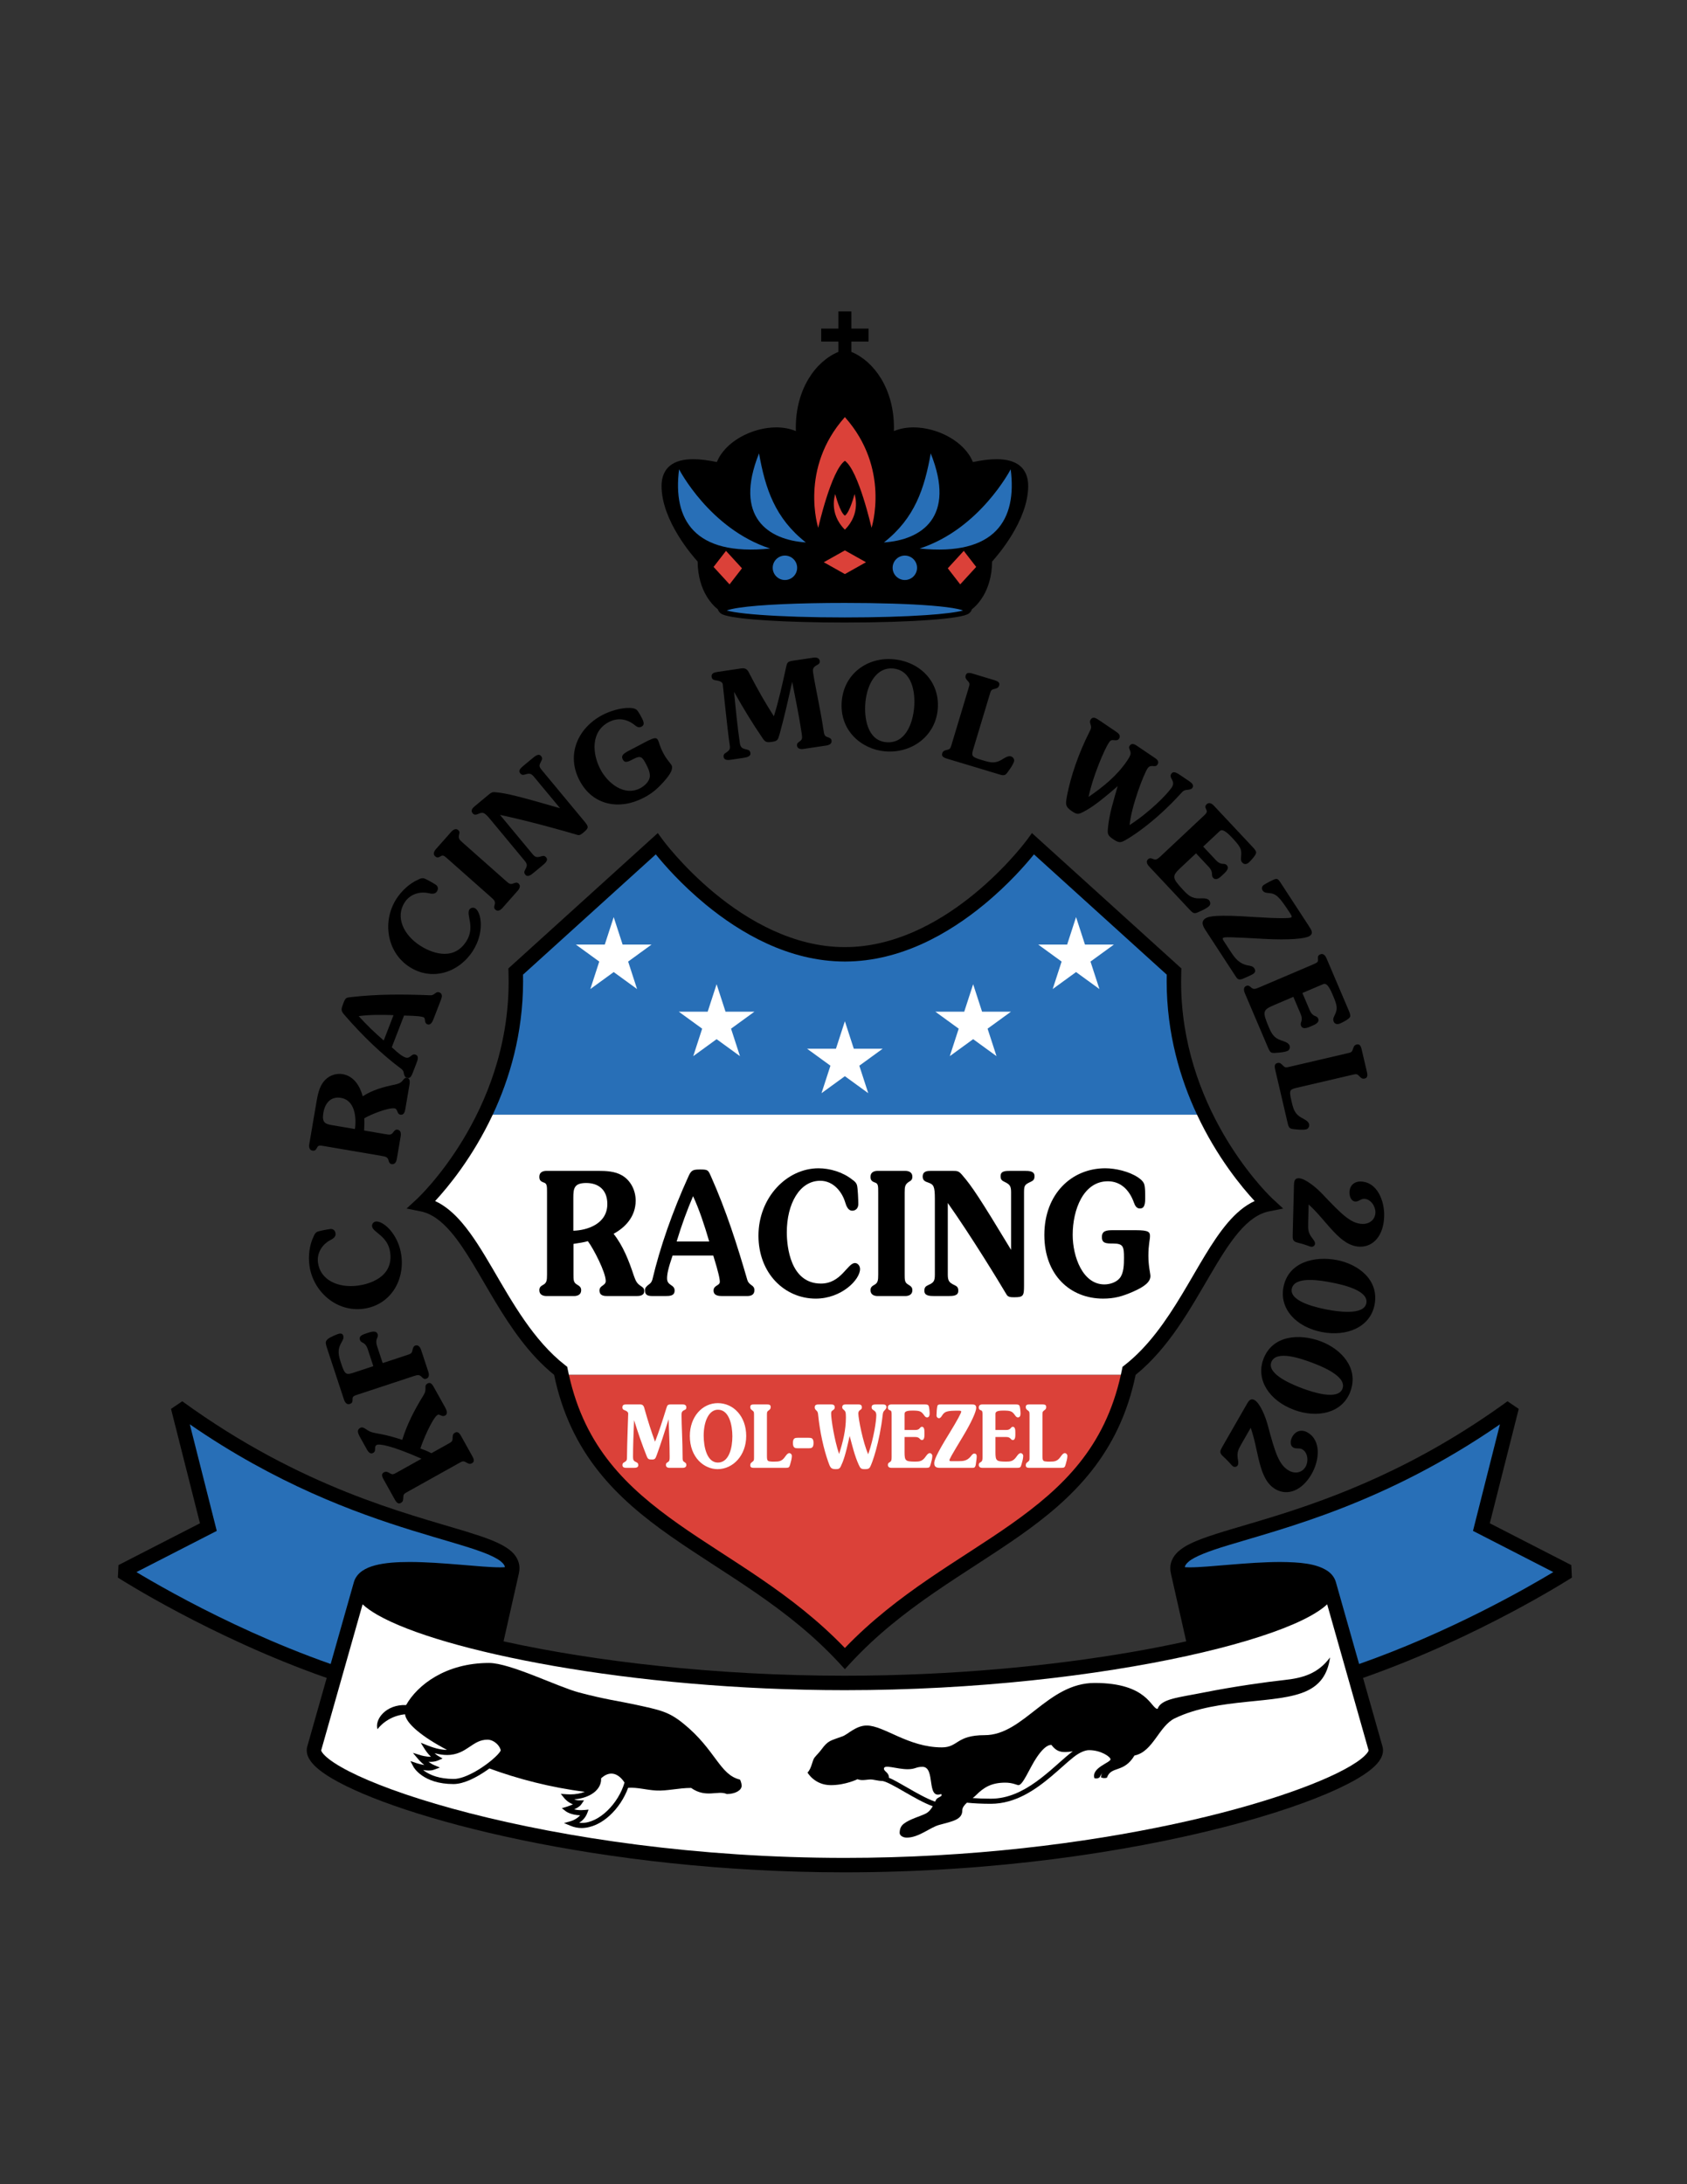<?xml version="1.0" encoding="iso-8859-1"?>
<!-- Generator: Adobe Illustrator 24.0.1, SVG Export Plug-In . SVG Version: 6.00 Build 0)  -->
<svg version="1.1" id="Layer_1" xmlns="http://www.w3.org/2000/svg" xmlns:xlink="http://www.w3.org/1999/xlink" x="0px" y="0px"
	 viewBox="0 0 612 792" style="enable-background:new 0 0 612 792;" xml:space="preserve">
<rect x="0" y="0" width="612" height="792" fill="#333333" stroke="none"/>
<path d="M162.481,523.605c1.422-0.794,1.653-0.923,1.702-2.008c0.049-1.087,0.044-1.638,0.89-2.109
	c0.884-0.493,1.518,0.011,2.204,1.24l4.073,7.303c0.686,1.229,0.781,2.033-0.102,2.526c-0.846,0.472-1.313,0.178-2.262-0.352
	c-0.949-0.528-1.18-0.399-2.602,0.394l-18.372,10.246c-1.422,0.793-1.653,0.922-1.702,2.008c-0.049,1.086-0.044,1.637-0.89,2.108
	c-0.884,0.493-1.518-0.011-2.204-1.24l-4.073-7.303c-0.686-1.229-0.781-2.032,0.102-2.525c0.846-0.473,1.312-0.178,2.262,0.351
	c0.95,0.528,1.181,0.399,2.603-0.393l8.802-4.908c-11.378-5.042-15.436-5.45-16.281-4.979c-1.115,0.621,0.076,2.124-1.27,2.874
	c-0.961,0.536-1.727-0.296-2.177-1.104l-2.637-4.727c-1.093-1.961-0.813-2.722,0.148-3.258c0.73-0.407,1.501,0.07,2.091,0.496
	c1.789,1.221,2.439,1.21,5.201,1.735c2.702,0.509,5.396,1.273,7.937,2.125c1.717-5.595,4.381-10.758,7.445-15.743
	c0.588-0.932,1.027-1.681,0.974-2.86c-0.001-0.906-0.062-1.376,0.822-1.869c1.038-0.579,1.736,0.492,2.143,1.224l4.094,7.34
	c0.493,0.885,1.291,2.404,0.061,3.09c-1.153,0.644-1.98-0.658-2.672-0.273c-1.921,1.071-5.549,9.746-6.285,12.223
	c1.382,0.489,2.725,1,3.979,1.712L162.481,523.605z"/>
<path d="M147.512,491.399c1.337-0.44,1.88-0.619,2.05-1.509c0.184-0.849,0.354-1.739,1.106-1.986
	c1.128-0.372,1.792,0.66,2.096,1.579l2.618,7.939c0.303,0.92,0.383,2.145-0.746,2.517c-0.752,0.248-1.155-0.129-1.64-0.617
	c-0.818-0.936-1.514-0.799-2.977-0.316l-19.976,6.586c-1.63,0.537-2.215,0.73-2.149,1.774c0.038,1.1-0.255,1.474-1.007,1.722
	c-1.128,0.372-1.793-0.66-2.096-1.579l-5.98-18.137c-0.469-1.421-0.744-2.256-0.575-2.868c0.338-1.224,2.497-1.981,3.585-2.479
	c0.864-0.331,2.257-1.022,2.698,0.314c0.275,0.835-0.144,1.53-0.522,2.21c-1.75,2.986-1.24,4.811-0.207,7.945
	c1.323,4.012,1.781,4.139,4.581,3.216l7.063-2.329l-2.012-6.102c-0.979-2.967-2.373-1.997-2.841-3.418
	c-0.469-1.421,0.896-1.917,2.401-2.413c1.755-0.579,3.524-1.116,3.993,0.306c0.469,1.42-1.104,1.568-0.167,4.409l2.011,6.103
	L147.512,491.399z"/>
<path d="M115.04,446.679c0.795-0.371,3.788-0.899,4.748-1.026c1.047-0.137,1.799,0.518,1.943,1.609
	c0.155,1.178-0.86,1.889-1.943,2.432c-2.328,1.193-4.962,4.116-4.427,8.174c0.823,6.239,7.257,9.253,14.457,8.304
	c3.709-0.488,12.946-2.815,11.738-11.979c-0.806-6.108-6.283-7.251-6.582-9.52c-0.109-0.829,0.497-1.619,1.326-1.729
	c2.705-0.356,8.279,4.546,9.303,12.314c1.219,9.25-4.105,18.031-13.791,19.308c-9.773,1.288-18.319-6.285-19.567-15.754
	c-0.449-3.403,0-7.413,1.545-10.503C114.059,447.65,114.415,446.983,115.04,446.679z"/>
<path d="M139.822,411.245c1.345,0.229,2.039,0.348,2.671-0.481c0.632-0.83,0.974-1.263,1.755-1.13
	c1.171,0.2,1.275,1.423,1.112,2.377l-1.406,8.242c-0.163,0.954-0.666,2.073-1.837,1.873c-0.781-0.134-0.96-0.654-1.16-1.314
	c-0.285-1.209-0.964-1.414-2.482-1.673l-20.733-3.537c-1.691-0.288-2.298-0.393-2.729,0.562c-0.481,0.988-0.916,1.182-1.697,1.049
	c-1.171-0.199-1.275-1.423-1.112-2.377l2.627-15.398c0.399-2.342,0.953-5.059,2.399-7c1.629-2.222,4.332-3.412,7.064-2.946
	c4.078,0.696,6.277,4.285,7.29,8.028c3.518-2.301,7.544-3.4,11.612-4.223c1.398-0.342,2.092-0.491,3.001-1.631
	c0.443-0.504,0.698-0.952,1.479-0.819c1.171,0.2,1.013,1.645,0.873,2.47l-1.45,8.502c-0.178,1.04-0.401,2.609-1.875,2.358
	c-1.301-0.223-0.853-2.065-2.067-2.272c-2.212-0.377-8.819,2.245-11.017,3.611c0.09,1.042,0.048,2.597-0.039,4.412L139.822,411.245z
	 M128.754,409.402c0.609-4.093,0.04-10.438-5.035-11.305c-3.773-0.643-5.824,1.953-6.408,5.38c-0.614,3.6,0.686,4.089,3.072,4.496
	L128.754,409.402z"/>
<path d="M142.13,379.739c2.669,2.495,3.872,3.29,4.898,3.687c1.806,0.698,2.221-1.595,3.74-1.008
	c1.272,0.492,0.79,1.862,0.282,3.176l-1.301,3.366c-0.476,1.231-0.945,2.324-2.3,1.801c-0.575-0.223-0.745-0.76-0.898-1.338
	c-0.156-0.815-0.21-1.167-0.838-1.74c-6.892-5.118-14.148-11.98-20.951-19.895c-1.135-1.335-1.011-1.901-0.218-3.953
	c0.81-2.094,0.989-2.071,2.769-2.28c9.877-1.137,19.277-1.042,28.803-0.663c0.598,0.042,1.11-0.185,1.79-0.724
	c0.478-0.382,0.876-0.558,1.492-0.32c1.191,0.46,0.967,1.648,0.586,2.633l-2.682,6.938c-0.365,0.944-1.009,2.488-2.281,1.996
	c-1.314-0.508-0.467-2.21-1.411-2.574c-0.616-0.238-2.025-0.5-7.036-0.596L142.13,379.739z M142.762,368.093
	c-4.464-0.169-8.714-0.16-12.64,0.352c2.782,3.057,5.511,5.764,9.085,8.844L142.762,368.093z"/>
<path d="M153.766,318.493c0.846,0.23,3.472,1.761,4.286,2.285c0.889,0.571,1.04,1.557,0.445,2.483
	c-0.643,0.999-1.878,0.886-3.054,0.601c-2.549-0.592-6.446-0.064-8.66,3.379c-3.402,5.294-0.438,11.751,5.67,15.677
	c3.147,2.023,11.701,6.213,16.698-1.561c3.331-5.183-0.112-9.593,1.125-11.518c0.452-0.704,1.425-0.916,2.128-0.463
	c2.295,1.475,3.383,8.818-0.853,15.407c-5.044,7.849-14.78,11.112-22.999,5.83c-8.292-5.33-9.922-16.631-4.758-24.665
	c1.856-2.888,4.788-5.659,7.963-7.019C152.388,318.602,153.092,318.321,153.766,318.493z"/>
<path d="M162.452,311.461c-1.285-1.138-1.747-1.546-2.615-0.963c-0.931,0.586-1.403,0.522-1.996-0.003
	c-0.89-0.787-0.333-1.881,0.309-2.606l5.542-6.261c0.642-0.725,1.66-1.41,2.549-0.623c0.593,0.525,0.47,1.063,0.339,1.476
	c-0.377,1.488,0.026,1.962,1.18,2.983l15.751,13.942c1.021,0.904,1.549,1.371,2.524,1c0.975-0.371,1.493-0.559,2.086-0.034
	c0.89,0.788,0.333,1.881-0.309,2.606l-5.542,6.261c-0.642,0.725-1.66,1.411-2.549,0.623c-0.593-0.525-0.47-1.063-0.292-1.728
	c0.396-1.178-0.073-1.71-1.226-2.731L162.452,311.461z"/>
<path d="M177.835,297.059c-2.08-2.505-2.632-2.619-4.093-2.036c-0.812,0.332-1.596,0.696-2.27-0.117
	c-0.928-1.117,0.094-2.023,0.974-2.753l4.639-3.851c1.254-1.04,1.519-1.203,3.186-0.985c3.651,0.401,7.323,1.242,22.906,5.751
	l-9.473-11.411c-1.04-1.253-1.597-1.305-3.205-0.829c-0.772,0.241-1.24,0.229-1.774-0.415c-0.843-1.015,0.111-1.864,1.431-2.96
	l2.946-2.446c1.152-0.956,2.331-1.878,3.174-0.862c0.534,0.644,0.46,1.105,0.081,1.82c-0.837,1.61-0.927,1.914,0.225,3.302
	l15.263,18.387c1.743,2.1,1.895,2.489-0.137,4.175c-0.779,0.647-1.422,1.181-2.211,0.92c-3.587-1.083-17.441-5.025-28.109-7.266
	l11.778,14.188c1.04,1.253,1.66,1.311,3.205,0.829c0.772-0.241,1.24-0.229,1.773,0.415c0.843,1.016-0.246,1.977-1.431,2.961
	l-2.946,2.445c-1.151,0.956-2.331,1.878-3.174,0.862c-0.534-0.643-0.46-1.105-0.081-1.82c0.792-1.457,0.872-1.982-0.225-3.302
	L177.835,297.059z"/>
<path d="M234.25,269.002c3.388-1.782,3.964-1.538,4.436-0.642c0.471,0.896,0.574,2.134,1.947,4.744
	c1.248,2.376,2.654,3.725,2.961,4.309c0.676,1.286-0.192,3.134-2.829,6.061c-2.29,2.547-4.127,4.159-7.165,5.756
	c-8.725,4.587-18.521,2.976-23.354-6.217c-4.915-9.348-0.664-19.04,8.334-23.771c2.727-1.433,6.718-2.636,9.849-2.543
	c0.867,0.042,1.695,0.103,2.394,0.581c0.719,0.517,1.684,2.446,2.114,3.264c1.003,1.908,0.544,2.548-0.274,2.978
	c-0.896,0.471-1.634,0.014-2.234-0.466c-2.903-2.401-6.28-2.962-9.591-1.222c-6.583,3.46-6.006,11.46-3.017,17.147
	c2.621,4.986,8.626,9.882,14.43,6.832c1.324-0.696,2.911-2.028,3.371-3.612c0.497-1.703-0.509-3.71-1.308-5.229
	c-1.331-2.532-1.894-3.131-4.582-1.718c-1.948,1.024-3.059,1.558-3.816,0.117c-0.716-1.363,0.271-2.131,2.063-3.073L234.25,269.002z
	"/>
<path d="M268.908,242.365c2.089-0.311,2.507,1.006,3.13,2.203c2.933,5.658,5.636,10.372,8.707,15.165
	c1.716-5.505,3.05-11.487,4.426-17.786c0.346-1.564,0.448-2.069,2.407-2.36l7.442-1.107c0.958-0.143,2.178-0.013,2.353,1.162
	c0.117,0.784-0.317,1.16-0.689,1.348c-1.898,0.995-1.895,1.617-1.668,3.14c0.68,4.57,2.628,13.177,3.749,20.706
	c0.201,1.349,0.305,2.046,1.29,2.388c0.985,0.343,1.502,0.533,1.619,1.316c0.175,1.175-0.954,1.655-1.912,1.797l-8.269,1.23
	c-0.958,0.143-2.178,0.013-2.353-1.162c-0.116-0.784,0.323-1.116,0.887-1.511c1.061-0.647,1.044-1.356,0.817-2.88
	c-0.991-6.659-2.289-12.694-3.464-18.791c-1.437,6.486-2.771,12.468-4.532,18.87c-0.616,2.138-0.726,2.599-2.684,2.891
	c-1.915,0.285-2.5,0.238-3.537-1.342c-3.64-5.33-6.876-10.632-10.329-16.792c0.624,6.58,1.29,13.154,2.1,18.594
	c0.227,1.523,0.74,1.981,2.528,2.337c0.785,0.195,1.179,0.448,1.302,1.275c0.195,1.306-1.366,1.583-2.976,1.822l-3.787,0.564
	c-1.175,0.175-2.749,0.364-2.943-0.941c-0.123-0.827,0.18-1.184,0.875-1.599c1.42-0.922,1.529-1.384,1.302-2.907
	c-0.875-5.875-2.337-20.783-2.505-21.915c-0.11-0.74-1.065-1.176-2.155-1.325c-0.866-0.138-1.725-0.233-1.88-1.277
	c-0.214-1.437,1.129-1.681,2.26-1.849L268.908,242.365z"/>
<path d="M305.381,254.095c0.884-9.73,9.223-15.911,18.778-15.042c9.643,0.876,16.927,8.255,16.022,18.204
	c-0.892,9.818-9.634,16.05-19.188,15.182C312.709,271.686,304.385,265.052,305.381,254.095z M331.618,256.655
	c0.506-5.566-0.705-13.631-7.675-14.264c-5.61-0.51-9.348,5.117-10.004,12.349c-0.494,5.435,0.65,13.758,7.531,14.384
	C328.483,269.761,331.104,262.31,331.618,256.655z"/>
<path d="M351.337,249.64c0.47-1.559,0.545-1.812-0.175-2.626c-0.72-0.814-1.106-1.207-0.828-2.134
	c0.292-0.969,1.098-1.048,2.445-0.642l8.005,2.41c1.349,0.406,1.976,0.917,1.685,1.886c-0.279,0.927-0.818,1.04-1.868,1.321
	c-1.05,0.282-1.126,0.534-1.596,2.093l-5.975,19.845c-0.748,2.486-0.158,2.664,2.206,3.513l1.559,0.469
	c2.527,0.761,4.209,1.129,6.617-0.306c0.902-0.556,2.252-1.528,3.348-1.198c0.758,0.228,1.339,1.047,1.098,1.847
	c-0.342,1.138-1.385,2.616-2.08,3.555c-1.081,1.604-1.469,1.672-3.365,1.101l-18.918-5.695c-1.349-0.406-1.975-0.916-1.684-1.886
	c0.279-0.927,0.819-1.04,1.869-1.322c1.05-0.281,1.126-0.534,1.595-2.093L351.337,249.64z"/>
<path d="M404.979,265.375c0.874,0.592,1.724,1.379,0.958,2.509c-0.395,0.583-1.029,0.579-1.676,0.513
	c-1.037-0.117-1.367-0.022-1.959,0.853c-1.578,2.332-5.834,12.152-7.39,19.708c5.373-3.697,10.283-7.654,13.958-13.083
	c1.53-2.259,1.435-2.749,1.04-3.813c-0.203-0.563-0.492-1.078-0.098-1.661c0.739-1.093,1.798-0.537,2.637,0.031l6.596,4.465
	c0.91,0.617,1.528,1.353,0.813,2.41c-0.839,1.239-2.366-0.431-3.55,1.318c-1.405,2.077-5.858,13.678-6.528,20.557
	c7.554-4.877,13.701-11.291,15.255-13.587c1.703-2.515-1.221-3.377-0.11-5.017c0.765-1.13,1.991-0.353,3.413,0.609l3.207,2.171
	c0.766,0.518,1.686,1.354,1.02,2.338c-0.32,0.474-0.906,0.555-1.395,0.649c-1.173,0.162-1.575,0.05-2.571,1.129
	c-9.707,10.807-19.454,16.963-21.521,17.742c-1.126,0.407-2.014-0.087-3.18-0.877c-1.968-1.332-2.184-1.797-1.974-3.993
	c0.452-5.221,2.136-10.299,3.55-15.294c-7.65,6.671-10.544,8.433-13.214,9.708c-1.273,0.626-2.064,0.303-3.377-0.585
	c-2.587-1.751-2.349-2.653-1.74-5.908c1.267-6.582,4.098-15.081,8.17-23.059c0.457-0.912,0.717-1.375,0.299-2.561
	c-0.216-0.624-0.322-1.174,0.073-1.757c0.814-1.202,1.859-0.548,3.39,0.488L404.979,265.375z"/>
<path d="M428.332,314.628c-3.305,3.101-3.168,3.696,0.894,8.091c1.806,1.926,3.076,3.087,5.879,3.052
	c1.059-0.028,2.714-0.193,3.497,0.641c0.542,0.578,0.634,1.577,0.023,2.149c-0.865,0.813-2.509,1.569-3.582,2.033
	c-1.739,0.847-2.108,0.711-3.463-0.733l-14.719-15.693c-0.662-0.706-1.251-1.783-0.384-2.596c0.577-0.542,1.101-0.37,1.747-0.131
	c1.136,0.503,1.709,0.086,2.832-0.968l15.34-14.388c1.252-1.174,1.701-1.595,1.202-2.514c-0.498-0.981-0.39-1.444,0.188-1.986
	c0.867-0.813,1.903-0.157,2.566,0.549l14.057,14.987c0.903,0.962,1.351,1.568,1.271,2.126c-0.122,0.899-1.863,2.773-2.537,3.405
	c-0.737,0.692-1.681,0.974-2.464,0.14c-0.662-0.706-0.512-1.511-0.421-2.38c0.203-2.483-0.174-3.336-3.334-6.706
	c-3.102-3.306-3.926-2.833-4.567-2.232l-5.873,5.508l4.546,4.846c2.137,2.278,2.993,0.811,4.017,1.903
	c1.054,1.123-0.358,2.447-1.161,3.2c-0.866,0.813-2.545,2.689-3.749,1.405c-1.023-1.091,0.341-1.888-1.706-4.07l-4.545-4.846
	L428.332,314.628z"/>
<path d="M474.872,335.867c0.962,1.474,1.646,2.604,0.21,3.542c-1.475,0.962-7.289,1.553-16.78,1.021
	c-12.003-0.678-14.065-0.698-14.581-0.361c-0.258,0.169-0.201,0.499,0.256,1.198l2.382,3.648c1.708,2.617,3.179,4.547,6.419,5.165
	c0.768,0.129,1.755,0.273,2.236,1.01c0.505,0.774,0.449,1.494-0.361,2.023c-0.958,0.625-1.987,0.981-3.568,1.698
	c-1.79,0.8-2.223,0.137-2.921-0.931l-10.8-16.545c-0.914-1.4-1.886-3.13-0.044-4.333c1.217-0.794,4.177-1.412,17.653-0.488
	c8.783,0.573,12.934,0.491,13.449,0.155c0.405-0.265-0.052-0.965-0.677-1.922c-3.608-5.528-4.793-6.699-7.293-6.906
	c-0.78-0.069-1.854-0.103-2.359-0.877c-0.457-0.7-0.362-1.602,0.374-2.083c0.885-0.578,3.436-1.981,4.366-2.168
	c0.697-0.14,1.167,0.5,1.672,1.273L474.872,335.867z"/>
<path d="M462.19,364.449c-4.171,1.777-4.247,2.384-1.94,7.908c1.036,2.429,1.83,3.956,4.475,4.886
	c1.005,0.337,2.616,0.751,3.065,1.804c0.311,0.729,0.055,1.699-0.715,2.027c-1.093,0.466-2.897,0.612-4.065,0.68
	c-1.924,0.198-2.225-0.057-3.001-1.878l-8.438-19.798c-0.381-0.891-0.563-2.104,0.53-2.571c0.729-0.311,1.161,0.031,1.687,0.477
	c0.893,0.863,1.576,0.668,2.993,0.064l19.353-8.249c1.579-0.673,2.146-0.914,1.992-1.949c-0.131-1.093,0.13-1.491,0.858-1.801
	c1.093-0.466,1.843,0.506,2.223,1.397l8.058,18.907c0.519,1.214,0.732,1.938,0.464,2.434c-0.423,0.803-2.702,1.966-3.553,2.328
	c-0.931,0.397-1.914,0.337-2.362-0.715c-0.38-0.891,0.038-1.595,0.421-2.38c1.045-2.264,0.982-3.194-0.829-7.445
	c-1.777-4.17-2.714-4.01-3.523-3.665l-7.409,3.158l2.605,6.113c1.226,2.875,2.534,1.791,3.121,3.167
	c0.603,1.417-1.178,2.176-2.19,2.608c-1.093,0.466-3.315,1.652-4.005,0.032c-0.587-1.376,0.969-1.656-0.205-4.41l-2.605-6.114
	L462.19,364.449z"/>
<path d="M488.576,381.977c1.586-0.37,1.843-0.43,2.19-1.46c0.348-1.03,0.494-1.561,1.436-1.782c0.986-0.23,1.456,0.428,1.776,1.8
	l1.901,8.143c0.32,1.372,0.189,2.17-0.796,2.4c-0.942,0.22-1.31-0.191-2.078-0.961c-0.767-0.77-1.023-0.71-2.609-0.34l-20.187,4.712
	c-2.529,0.591-2.389,1.191-1.947,3.664l0.371,1.586c0.6,2.571,1.118,4.212,3.563,5.585c0.931,0.506,2.447,1.191,2.707,2.306
	c0.181,0.771-0.239,1.684-1.054,1.873c-1.157,0.271-2.96,0.104-4.12-0.032c-1.931-0.137-2.182-0.44-2.633-2.369l-4.492-19.243
	c-0.32-1.371-0.189-2.17,0.796-2.4c0.942-0.22,1.31,0.192,2.078,0.961c0.767,0.77,1.023,0.71,2.609,0.34L488.576,381.977z"/>
<path d="M469.416,429.786c0.031-1.232,0.153-2.593,1.737-2.553c2.376,0.06,6.428,3.42,8.741,5.9
	c6.944,7.352,10.253,10.561,14.387,10.666c2.552,0.065,4.618-1.556,4.684-4.15c0.057-2.199-1.68-4.885-4.056-4.945
	c-1.232-0.032-1.963,1.007-3.15,0.976c-1.672-0.042-2.238-1.993-2.203-3.357c0.061-2.419,1.685-3.962,4.104-3.9
	c5.895,0.149,8.629,6.909,8.485,12.54c-0.18,7.039-3.894,11.214-8.866,11.088c-7.258-0.185-11.867-9.325-18.538-15.306l-0.169,6.643
	c-0.062,2.42-0.048,3.608,1.486,5.584c0.384,0.494,1.025,1.259,1.007,1.962c-0.016,0.616-0.558,1.175-1.218,1.158
	c-0.836-0.021-1.612-0.658-4.894-1.445c-2.056-0.492-2.037-1.24-1.989-3.132L469.416,429.786z"/>
<path d="M484.962,456.897c7.648,1.467,15.435,7.125,13.695,16.2c-1.591,8.298-10.289,11.604-19.018,9.93
	c-9.507-1.822-15.532-8.487-14.041-16.267C467.361,457.556,476.967,455.365,484.962,456.897z M481.429,474.858
	c3.241,0.622,13.352,2.336,14.247-2.331c0.612-3.199-3.688-5.771-12.591-7.478c-3.414-0.654-13.526-2.593-14.462,2.291
	C467.711,472.095,478.317,474.263,481.429,474.858z"/>
<path d="M479.037,486.336c7.303,2.709,14.05,9.576,10.836,18.24c-2.938,7.923-12.063,9.748-20.398,6.657
	c-9.077-3.367-13.92-10.936-11.166-18.363C461.568,484.082,471.403,483.505,479.037,486.336z M472.589,503.47
	c3.095,1.147,12.785,4.508,14.438,0.051c1.132-3.054-2.687-6.3-11.186-9.452c-3.26-1.209-12.915-4.789-14.643-0.127
	C459.514,498.48,469.618,502.368,472.589,503.47z"/>
<path d="M452.35,509.079c0.613-1.068,1.37-2.207,2.743-1.418c2.061,1.183,4.026,6.067,4.882,9.35
	c2.61,9.771,3.993,14.168,7.581,16.228c2.213,1.271,4.801,0.829,6.095-1.423c1.096-1.908,0.846-5.097-1.215-6.28
	c-1.069-0.613-2.206-0.048-3.236-0.64c-1.449-0.833-1.021-2.819-0.341-4.002c1.205-2.099,3.368-2.683,5.468-1.479
	c5.113,2.937,4.302,10.184,1.496,15.069c-3.507,6.105-8.761,8.011-13.074,5.534c-6.297-3.616-6.002-13.85-9.024-22.284l-3.31,5.762
	c-1.205,2.1-1.759,3.152-1.35,5.62c0.103,0.617,0.303,1.595-0.048,2.206c-0.307,0.533-1.05,0.767-1.622,0.438
	c-0.725-0.416-1.104-1.345-3.616-3.599c-1.575-1.412-1.202-2.06-0.26-3.702L452.35,509.079z"/>
<path d="M304.575,603.161c-18.95-20.548-41.648-32.33-61.405-46.21l0,0c-19.506-13.678-36.218-29.808-42.152-58.423l0,0
	c-9.02-7.305-15.589-17.02-21.28-26.438l0,0c-5.833-9.686-10.788-19.106-16.11-25.309l0,0c-3.553-4.154-7.126-6.766-11.091-7.553
	l0,0l-5.04-1.01l3.78-3.482c0-0.002,0.103-0.093,0.335-0.319l0,0c0.233-0.227,0.582-0.57,1.031-1.031l0,0
	c0.897-0.918,2.191-2.298,3.751-4.11l0,0c3.117-3.625,7.293-8.982,11.466-15.852l0,0c8.35-13.74,16.667-33.478,16.663-57.561l0,0
	c0-1.153-0.018-2.318-0.056-3.492l0,0l-0.041-1.212l54.207-49.086l1.715,2.354c0,0,0.093,0.128,0.306,0.407l0,0
	c0.21,0.278,0.532,0.694,0.955,1.225l0,0c0.849,1.063,2.113,2.591,3.751,4.431l0,0c3.278,3.679,8.059,8.595,14.018,13.496l0,0
	c11.931,9.823,28.516,19.463,47.121,19.441l0,0c17.445,0.017,33.104-8.445,44.831-17.607l0,0
	c11.718-9.143,19.429-18.898,21.014-20.985l0,0c0.214-0.278,0.305-0.405,0.306-0.407l0,0l1.714-2.352l54.207,49.085l-0.04,1.212
	c-0.039,1.175-0.06,2.339-0.058,3.492l0,0c-0.051,45.119,29.372,75.151,32.912,78.554l0,0c0.234,0.227,0.335,0.317,0.335,0.319l0,0
	l3.784,3.483l-5.044,1.009c-3.963,0.787-7.537,3.398-11.091,7.553l0,0c-3.539,4.135-6.94,9.702-10.523,15.821l0,0
	c-7.044,11.983-14.762,26.11-26.865,35.925l0,0c-5.935,28.615-22.646,44.746-42.152,58.424l0,0
	c-19.758,13.88-42.456,25.662-61.405,46.21l0,0l-1.925,2.085L304.575,603.161L304.575,603.161z"/>
<path style="fill:#FFFFFF;" d="M434.244,404.176H178.753c-7.277,15.525-16.292,26.354-20.904,31.324
	c3.695,1.705,6.88,4.512,9.758,7.88c3.949,4.626,7.446,10.411,11.062,16.575c7.208,12.336,14.92,26.161,26.338,35.056l0.765,0.598
	l0.189,0.954c0.135,0.673,0.28,1.332,0.427,1.991h200.22c0.146-0.659,0.292-1.318,0.426-1.991l0.19-0.953l0.767-0.599
	c8.558-6.677,15.05-16.107,20.786-25.625c5.755-9.516,10.701-19.067,16.614-26.006c2.877-3.368,6.061-6.175,9.757-7.88
	C450.536,430.529,441.521,419.701,434.244,404.176z"/>
<path style="fill:#286FB7;" d="M423.236,355.863c0-0.813,0.008-1.628,0.027-2.449l-48.168-43.615
	c-2.903,3.59-9.233,10.892-18.151,18.228c-12.436,10.213-29.984,20.61-50.445,20.632c-20.461-0.022-38.01-10.419-50.446-20.632
	c-8.918-7.337-15.249-14.638-18.151-18.228l-48.169,43.617c0.019,0.82,0.027,1.636,0.027,2.447
	c-0.024,18.973-4.905,35.293-11.007,48.313h255.491C428.142,391.155,423.261,374.835,423.236,355.863z"/>
<path style="fill:#DB4139;" d="M246.183,552.669c18.685,13.173,41.028,24.827,60.315,44.899
	c19.289-20.072,41.629-31.727,60.316-44.899c18.873-13.332,33.945-27.823,39.794-54.115h-200.22
	C212.238,524.846,227.309,539.337,246.183,552.669z"/>
<path d="M208.041,462.079c0,1.923,0,2.914,1.107,3.598c1.107,0.682,1.687,1.054,1.687,2.17c0,1.675-1.423,2.108-2.583,2.108h-10.016
	c-1.159,0-2.583-0.434-2.583-2.108c0-1.116,0.58-1.488,1.318-1.923c1.37-0.682,1.476-1.675,1.476-3.845v-29.646
	c0-2.419,0-3.287-1.212-3.659c-1.265-0.435-1.581-0.993-1.581-2.109c0-1.675,1.423-2.108,2.583-2.108h18.714
	c2.847,0,6.168,0.124,8.751,1.675c2.952,1.736,4.902,5.209,4.902,9.116c0,5.83-3.795,9.738-8.012,12.032
	c3.426,4.342,5.535,9.675,7.327,15.134c0.685,1.86,1.002,2.791,2.531,3.782c0.685,0.497,1.265,0.744,1.265,1.861
	c0,1.674-1.74,1.798-2.741,1.798h-10.333c-1.265,0-3.163,0.062-3.163-2.046c0-1.86,2.267-1.675,2.267-3.411
	c0-3.163-4.428-11.723-6.484-14.451c-1.213,0.372-3.058,0.682-5.219,0.993V462.079z M207.989,446.264
	c4.955-0.124,12.335-2.419,12.335-9.675c0-5.396-3.479-7.629-7.644-7.629c-4.376,0-4.691,1.923-4.691,5.334V446.264z"/>
<path d="M243.996,455.257c-1.634,4.775-2.003,6.76-2.003,8.311c0,2.728,2.742,2.109,2.742,4.403c0,1.923-1.74,1.984-3.427,1.984
	h-4.323c-1.581,0-3.004-0.062-3.004-2.108c0-0.868,0.527-1.364,1.106-1.86c0.844-0.62,1.213-0.868,1.582-1.984
	c2.742-11.66,7.275-24.684,13.179-37.646c1.002-2.171,1.687-2.295,4.323-2.295c2.688,0,2.741,0.248,3.743,2.48
	c5.535,12.404,9.489,24.809,13.179,37.523c0.211,0.807,0.685,1.364,1.582,1.985c0.632,0.434,1.001,0.868,1.001,1.798
	c0,1.799-1.423,2.108-2.689,2.108h-8.909c-1.212,0-3.216-0.062-3.216-1.984c0-1.984,2.267-1.736,2.267-3.163
	c0-0.931-0.316-2.915-2.373-9.551H243.996z M257.281,450.171c-1.74-5.954-3.585-11.535-5.852-16.436
	c-2.214,5.21-4.059,10.172-5.957,16.436H257.281z"/>
<path d="M310.895,429.766c0.316,1.179,0.475,5.459,0.475,6.823c0,1.488-0.896,2.419-2.215,2.419c-1.423,0-2.108-1.551-2.583-3.163
	c-1.054-3.474-4.112-7.691-9.014-7.691c-7.539,0-12.125,8.436-12.125,18.668c0,5.272,1.318,18.606,12.388,18.606
	c7.38,0,9.594-7.442,12.335-7.442c1.002,0,1.845,0.993,1.845,2.171c0,3.846-6.694,10.73-16.078,10.73
	c-11.176,0-20.77-9.056-20.77-22.823c0-13.893,10.332-24.436,21.771-24.436c4.112,0,8.803,1.363,12.23,4.093
	C309.894,428.216,310.632,428.836,310.895,429.766z"/>
<path d="M318.595,432.434c0-2.419,0-3.287-1.213-3.659c-1.266-0.435-1.582-0.993-1.582-2.109c0-1.675,1.424-2.108,2.584-2.108
	h10.016c1.16,0,2.583,0.434,2.583,2.108c0,1.116-0.579,1.488-1.054,1.737c-1.635,0.992-1.74,1.86-1.74,4.031v29.646
	c0,1.923,0,2.914,1.107,3.598c1.107,0.682,1.686,1.054,1.686,2.17c0,1.675-1.423,2.108-2.583,2.108h-10.016
	c-1.16,0-2.584-0.434-2.584-2.108c0-1.116,0.581-1.488,1.319-1.923c1.37-0.682,1.476-1.675,1.476-3.845V432.434z"/>
<path d="M339.142,434.728c0-4.59-0.441-5.21-2.318-5.893c-1.048-0.372-2.097-0.683-2.097-2.171c0-2.047,1.711-2.108,3.146-2.108
	h7.563c2.042,0,2.43,0.062,3.864,1.799c3.201,3.721,6.072,7.938,17.498,26.854v-20.9c0-2.295-0.497-2.854-2.429-3.784
	c-0.939-0.434-1.38-0.867-1.38-2.046c0-1.861,1.601-1.923,3.753-1.923h4.803c1.877,0,3.754,0.062,3.754,1.923
	c0,1.179-0.441,1.612-1.38,2.046c-2.099,0.993-2.43,1.24-2.43,3.784v33.677c0,3.845-0.165,4.403-3.478,4.403
	c-1.27,0-2.318,0-2.87-0.992c-2.595-4.404-12.807-21.148-21.307-33.181v25.986c0,2.295,0.553,2.915,2.429,3.783
	c0.939,0.435,1.38,0.868,1.38,2.047c0,1.86-1.821,1.922-3.754,1.922h-4.802c-1.877,0-3.753-0.062-3.753-1.922
	c0-1.179,0.441-1.612,1.38-2.047c1.932-0.868,2.428-1.365,2.428-3.783V434.728z"/>
<path d="M412.127,446.077c4.586,0,5.06,0.683,5.06,2.109c0,1.426-0.58,3.039-0.58,7.194c0,3.783,0.738,6.389,0.738,7.318
	c0,2.047-1.951,3.783-6.379,5.706c-3.848,1.675-6.694,2.48-10.807,2.48c-11.809,0-21.298-8.435-21.298-23.071
	c0-14.886,9.911-24.188,22.089-24.188c3.689,0,8.593,1.116,11.861,3.286c0.896,0.62,1.739,1.24,2.214,2.295
	c0.474,1.116,0.421,4.155,0.421,5.458c0,3.039-0.843,3.535-1.95,3.535c-1.213,0-1.739-1.054-2.108-2.047
	c-1.739-4.899-5.008-7.814-9.489-7.814c-8.908,0-12.757,10.357-12.757,19.412c0,7.94,3.638,17.986,11.492,17.986
	c1.792,0,4.217-0.62,5.588-2.295c1.475-1.799,1.528-4.962,1.528-7.381c0-4.031-0.264-5.147-3.9-5.147
	c-2.636,0-4.112-0.062-4.112-2.356c0-2.171,1.477-2.482,3.901-2.482H412.127z"/>
<path style="fill:#FFFFFF;" d="M232.273,509.252c1.236,0,1.365,0.974,1.623,1.885c1.211,4.304,2.37,7.917,3.736,11.624
	c1.468-3.707,2.756-7.791,4.096-12.095c0.335-1.068,0.438-1.414,1.597-1.414h4.405c0.566,0,1.262,0.22,1.262,1.068
	c0,0.565-0.284,0.785-0.515,0.88c-1.185,0.502-1.237,0.942-1.237,2.042c0,3.298,0.387,9.582,0.387,15.017
	c0,0.974,0,1.477,0.541,1.821c0.54,0.347,0.824,0.534,0.824,1.1c0,0.849-0.696,1.068-1.262,1.068h-4.895
	c-0.566,0-1.262-0.22-1.262-1.068c0-0.565,0.284-0.753,0.644-0.974c0.67-0.345,0.721-0.848,0.721-1.947
	c0-4.808-0.232-9.205-0.386-13.635c-1.391,4.43-2.679,8.514-4.251,12.849c-0.541,1.446-0.644,1.76-1.803,1.76
	c-1.134,0-1.469-0.095-1.933-1.319c-1.649-4.146-3.066-8.232-4.534-12.943c-0.206,4.712-0.387,9.425-0.387,13.352
	c0,1.1,0.258,1.477,1.263,1.917c0.438,0.22,0.645,0.439,0.645,1.036c0,0.942-0.928,0.974-1.881,0.974h-2.241
	c-0.696,0-1.623-0.031-1.623-0.974c0-0.597,0.206-0.816,0.644-1.036c0.902-0.503,1.005-0.817,1.005-1.917
	c0-4.241,0.438-14.923,0.438-15.739c0-0.534-0.515-0.942-1.134-1.163c-0.489-0.188-0.979-0.345-0.979-1.099
	c0-1.037,0.798-1.068,1.468-1.068H232.273z"/>
<path style="fill:#FFFFFF;" d="M250.253,520.688c0-6.975,4.534-11.906,10.149-11.906c5.668,0,10.305,4.775,10.305,11.906
	c0,7.037-4.766,12.032-10.382,12.032C255.456,532.72,250.253,528.541,250.253,520.688z M265.684,520.813
	c0-3.99-1.134-9.645-5.229-9.645c-3.298,0-5.178,4.241-5.178,9.425c0,3.896,1.107,9.739,5.152,9.739
	C264.55,530.332,265.684,524.866,265.684,520.813z"/>
<path style="fill:#FFFFFF;" d="M273.539,513.242c0-1.163,0-1.351-0.541-1.76c-0.541-0.408-0.825-0.597-0.825-1.288
	c0-0.723,0.438-0.942,1.262-0.942h4.895c0.824,0,1.262,0.22,1.262,0.942c0,0.691-0.283,0.88-0.824,1.288
	c-0.541,0.409-0.541,0.597-0.541,1.76v14.796c0,1.854,0.36,1.854,1.829,1.949h0.954c1.546,0,2.55-0.095,3.658-1.571
	c0.412-0.565,1.005-1.508,1.675-1.508c0.463,0,0.927,0.439,0.927,1.036c0,0.849-0.335,2.073-0.567,2.859
	c-0.335,1.319-0.54,1.444-1.7,1.444h-11.567c-0.824,0-1.262-0.22-1.262-0.942c0-0.692,0.284-0.879,0.825-1.288
	c0.541-0.408,0.541-0.597,0.541-1.759V513.242z"/>
<path style="fill:#FFFFFF;" d="M289.459,525.148c-1.03,0-1.804-0.095-1.804-1.916c0-1.791,0.773-1.885,1.804-1.885h3.864
	c1.031,0,1.804,0.094,1.804,1.885c0,1.821-0.773,1.916-1.804,1.916H289.459z"/>
<path style="fill:#FFFFFF;" d="M301.54,509.252c0.618,0,1.288,0.125,1.288,1.1c0,0.503-0.309,0.754-0.644,0.975
	c-0.541,0.345-0.67,0.533-0.67,1.287c0,2.011,1.159,9.52,2.885,14.608c1.391-4.335,2.473-8.64,2.473-13.319
	c0-1.949-0.206-2.2-0.747-2.671c-0.283-0.252-0.592-0.439-0.592-0.942c0-0.942,0.696-1.037,1.288-1.037h4.663
	c0.643,0,1.185,0.189,1.185,1.1c0,1.067-1.288,0.691-1.288,2.199c0,1.791,1.648,10.43,3.581,14.766
	c2.061-5.906,2.936-12.158,2.936-14.138c0-2.168-1.7-1.508-1.7-2.921c0-0.975,0.85-1.006,1.854-1.006h2.268
	c0.54,0,1.263,0.125,1.263,0.974c0,0.409-0.259,0.691-0.465,0.942c-0.515,0.566-0.747,0.66-0.876,1.697
	c-1.159,10.273-3.864,17.813-4.611,19.101c-0.412,0.69-1.005,0.754-1.829,0.754c-1.391,0-1.648-0.189-2.267-1.571
	c-1.495-3.267-2.345-6.942-3.298-10.461c-1.52,7.006-2.344,9.205-3.22,11.026c-0.412,0.88-0.901,1.006-1.829,1.006
	c-1.829,0-2.009-0.629-2.782-2.796c-1.546-4.398-2.962-10.556-3.607-16.902c-0.077-0.722-0.103-1.1-0.695-1.634
	c-0.309-0.282-0.541-0.564-0.541-1.067c0-1.037,0.721-1.068,1.803-1.068H301.54z"/>
<path style="fill:#FFFFFF;" d="M328.15,526.499c0,3.236,0.309,3.456,3.813,3.488c1.546,0,2.551-0.095,3.658-1.571
	c0.412-0.565,1.004-1.508,1.675-1.508c0.464,0,0.927,0.439,0.927,1.036c0,0.849-0.335,2.073-0.566,2.859
	c-0.335,1.319-0.541,1.444-1.7,1.444h-12.598c-0.566,0-1.262-0.22-1.262-1.068c0-0.565,0.283-0.753,0.644-0.974
	c0.67-0.345,0.721-0.848,0.721-1.947v-15.017c0-1.226,0-1.665-0.592-1.854c-0.618-0.22-0.772-0.502-0.772-1.067
	c0-0.849,0.695-1.068,1.262-1.068h12.03c0.773,0,1.212,0.064,1.418,0.377c0.335,0.503,0.438,2.324,0.438,2.984
	c0,0.723-0.258,1.351-0.927,1.351c-0.567,0-0.851-0.471-1.186-0.942c-0.98-1.319-1.494-1.539-4.199-1.539
	c-2.653,0-2.782,0.66-2.782,1.288v5.749h3.89c1.829,0,1.546-1.162,2.422-1.162c0.901,0,0.901,1.382,0.901,2.167
	c0,0.849,0.129,2.64-0.901,2.64c-0.876,0-0.67-1.1-2.422-1.1h-3.89V526.499z"/>
<path style="fill:#FFFFFF;" d="M352.339,509.252c1.03,0,1.803,0.031,1.803,1.257c0,1.257-1.57,4.963-4.868,10.431
	c-4.174,6.911-4.843,8.136-4.843,8.575c0,0.221,0.18,0.315,0.669,0.315h2.551c1.829,0,3.246-0.125,4.586-1.822
	c0.309-0.408,0.695-0.942,1.21-0.942c0.541,0,0.877,0.315,0.877,1.006c0,0.816-0.155,1.57-0.309,2.796
	c-0.18,1.382-0.645,1.382-1.392,1.382h-11.566c-0.979,0-2.139-0.094-2.139-1.665c0-1.037,0.645-3.047,5.41-10.743
	c3.092-5.027,4.379-7.54,4.379-7.98c0-0.346-0.489-0.346-1.159-0.346c-3.864,0-4.817,0.252-5.719,1.665
	c-0.283,0.44-0.645,1.068-1.185,1.068c-0.49,0-0.902-0.408-0.902-1.036c0-0.755,0.129-2.828,0.335-3.456
	c0.155-0.472,0.618-0.503,1.159-0.503H352.339z"/>
<path style="fill:#FFFFFF;" d="M361.123,526.499c0,3.236,0.31,3.456,3.813,3.488c1.546,0,2.551-0.095,3.658-1.571
	c0.412-0.565,1.006-1.508,1.675-1.508c0.463,0,0.928,0.439,0.928,1.036c0,0.849-0.335,2.073-0.566,2.859
	c-0.335,1.319-0.541,1.444-1.701,1.444h-12.598c-0.566,0-1.263-0.22-1.263-1.068c0-0.565,0.284-0.753,0.645-0.974
	c0.67-0.345,0.722-0.848,0.722-1.947v-15.017c0-1.226,0-1.665-0.593-1.854c-0.618-0.22-0.773-0.502-0.773-1.067
	c0-0.849,0.696-1.068,1.263-1.068h12.031c0.772,0,1.211,0.064,1.417,0.377c0.334,0.503,0.439,2.324,0.439,2.984
	c0,0.723-0.259,1.351-0.929,1.351c-0.566,0-0.85-0.471-1.185-0.942c-0.978-1.319-1.494-1.539-4.199-1.539
	c-2.653,0-2.782,0.66-2.782,1.288v5.749h3.89c1.829,0,1.546-1.162,2.422-1.162c0.902,0,0.902,1.382,0.902,2.167
	c0,0.849,0.128,2.64-0.902,2.64c-0.876,0-0.67-1.1-2.422-1.1h-3.89V526.499z"/>
<path style="fill:#FFFFFF;" d="M373.486,513.242c0-1.163,0-1.351-0.541-1.76c-0.541-0.408-0.824-0.597-0.824-1.288
	c0-0.723,0.439-0.942,1.263-0.942h4.895c0.824,0,1.262,0.22,1.262,0.942c0,0.691-0.282,0.88-0.824,1.288
	c-0.541,0.409-0.541,0.597-0.541,1.76v14.796c0,1.854,0.361,1.854,1.83,1.949h0.952c1.546,0,2.551-0.095,3.659-1.571
	c0.412-0.565,1.004-1.508,1.674-1.508c0.464,0,0.928,0.439,0.928,1.036c0,0.849-0.335,2.073-0.567,2.859
	c-0.335,1.319-0.541,1.444-1.699,1.444h-11.567c-0.824,0-1.263-0.22-1.263-0.942c0-0.692,0.283-0.879,0.824-1.288
	c0.541-0.408,0.541-0.597,0.541-1.759V513.242z"/>
<polygon style="fill:#FFFFFF;" points="306.499,370.306 309.735,380.27 320.213,380.27 311.738,386.428 314.975,396.393 
	306.499,390.233 298.023,396.393 301.261,386.428 292.785,380.27 303.261,380.27 "/>
<polygon style="fill:#FFFFFF;" points="390.365,332.548 387.129,342.513 376.651,342.513 385.126,348.671 381.889,358.635 
	390.365,352.476 398.841,358.635 395.603,348.671 404.08,342.513 393.602,342.513 "/>
<polygon style="fill:#FFFFFF;" points="353.034,356.88 349.798,366.845 339.32,366.845 347.795,373.003 344.558,382.967 
	353.034,376.808 361.51,382.967 358.271,373.003 366.749,366.845 356.271,366.845 "/>
<polygon style="fill:#FFFFFF;" points="222.635,332.548 225.871,342.513 236.349,342.513 227.874,348.671 231.111,358.635 
	222.635,352.476 214.159,358.635 217.396,348.671 208.92,342.513 219.397,342.513 "/>
<polygon style="fill:#FFFFFF;" points="259.966,356.88 263.202,366.845 273.68,366.845 265.205,373.003 268.442,382.967 
	259.966,376.808 251.49,382.967 254.729,373.003 246.251,366.845 256.728,366.845 "/>
<path d="M494.477,608.425c42.115-14.755,75.662-36.323,75.764-36.385l-0.22-4.531l-29.56-15.16l10.499-41.476l-4.078-2.76
	c-33.049,24.006-63.022,35.026-84.871,41.806c-10.936,3.396-19.813,5.705-26.203,8.127c-3.199,1.225-5.799,2.453-7.809,4.07
	c-1.996,1.563-3.475,3.879-3.445,6.53c0,0.631,0.076,1.273,0.223,1.913l5.552,24.598c-6.001,1.331-12.428,2.603-19.227,3.782
	c-29.429,5.13-65.852,8.69-104.598,8.688c-47.235,0.004-91.021-5.29-122.881-12.263c-0.318-0.069-0.628-0.141-0.944-0.21
	l5.546-24.587c0.002-0.005,0.003-0.01,0.005-0.015h-0.001l0.001-0.006c0.143-0.63,0.219-1.265,0.219-1.9
	c0.031-2.653-1.447-4.968-3.445-6.531c-3.516-2.788-8.844-4.585-16.025-6.812c-21.445-6.555-59.462-15.679-102.857-47.192
	l-4.078,2.761L72.54,552.35l-29.56,15.159l-0.221,4.531c0.103,0.061,33.65,21.628,75.766,36.385l-7.058,24.87
	c-0.131,0.448-0.193,0.925-0.191,1.382c0.008,1.54,0.642,2.854,1.484,4.008c1.611,2.156,4.154,4.088,7.646,6.172
	c12.174,7.18,36.335,15.582,68.739,22.337c32.382,6.73,72.899,11.723,117.355,11.723c54.192-0.001,102.531-7.414,137.418-16.365
	c17.448-4.48,31.523-9.338,41.37-13.904c4.928-2.292,8.794-4.494,11.572-6.648c1.393-1.085,2.52-2.153,3.376-3.313
	c0.843-1.154,1.477-2.468,1.488-4.008c0-0.457-0.063-0.926-0.189-1.376L494.477,608.425z"/>
<path style="fill:#286FB7;" d="M431.291,566.185c2.162-1.809,7.225-3.751,14.262-5.872c20.268-6.197,56.853-15.054,98.588-43.843
	l-9.779,38.636l29.136,14.941c-9.917,5.974-37.614,21.795-70.453,33.33l-8.424-29.685c-0.001-0.002-0.001-0.004-0.001-0.006h-0.001
	c-0.483-1.73-1.647-3.111-3.013-4.053c-4.121-2.75-10.192-3.186-17.157-3.251c-11.805,0.007-26.123,1.963-32.775,1.947
	c-0.734,0.003-1.369-0.025-1.848-0.068C429.923,567.631,430.25,567.071,431.291,566.185z"/>
<path style="fill:#286FB7;" d="M68.095,580.494c-6.971-3.677-12.61-6.899-16.5-9.199c-0.766-0.452-1.465-0.869-2.092-1.247
	l29.134-14.941l-9.778-38.639c31.35,21.621,59.757,31.994,80.58,38.45c11.041,3.424,19.97,5.767,25.894,8.023
	c2.956,1.116,5.141,2.231,6.375,3.243c1.037,0.884,1.365,1.443,1.464,2.072c-0.48,0.047-1.12,0.084-1.844,0.071
	c-6.654,0.017-20.975-1.938-32.779-1.945c-4.631,0.007-8.9,0.288-12.424,1.205c-1.763,0.468-3.358,1.092-4.733,2.048
	c-1.361,0.939-2.521,2.317-3.007,4.04h-0.001c-0.001,0.003-0.001,0.005-0.001,0.007c0,0.002-0.001,0.004-0.002,0.005l-8.424,29.687
	C99.742,596.269,81.464,587.548,68.095,580.494z"/>
<path style="fill:#FFFFFF;" d="M496.429,634.888c-0.19,0.64-1.686,2.374-4.456,4.18c-9.714,6.54-33.511,15.364-66.01,22.327
	c-32.535,6.998-73.933,12.287-119.462,12.285c-53.712,0.003-101.679-7.36-136.119-16.2c-17.215-4.419-31.058-9.213-40.466-13.581
	c-4.7-2.178-8.293-4.265-10.567-6.036c-1.136-0.879-1.934-1.682-2.369-2.281c-0.221-0.297-0.349-0.538-0.409-0.693
	c-0.044-0.108-0.054-0.168-0.057-0.194l15.027-52.958c1.424,1.327,3.216,2.563,5.369,3.812
	c11.622,6.647,34.319,13.341,64.091,18.552c29.744,5.184,66.43,8.766,105.501,8.767c47.628-0.003,91.707-5.322,123.997-12.385
	c16.15-3.536,29.34-7.495,38.652-11.514c4.66-2.018,8.352-4.032,11.04-6.146c0.454-0.358,0.87-0.724,1.268-1.093l15.029,52.961
	C496.485,634.714,496.474,634.773,496.429,634.888z"/>
<path d="M268.441,645.287c-7.412-1.734-8.787-10.771-20.472-20.272c-5.478-4.453-8.479-4.944-17.973-7.014
	c-5.073-1.104-10.415-1.763-20.06-4.329c-7.554-2.01-24.865-10.675-32.518-10.675c-15.772,0-26.021,8.031-30.088,15.259
	c-7.359-0.295-11.482,5.228-10.388,8.773c0,0,3.263-4.767,9.997-5.424c0.346,3.3,6.101,8.127,15.219,12.908
	c-1.796-0.002-4.024-0.419-6.906-1.554l-2.617-1.028l1.492,2.383c0.035,0.035,0.872,1.417,2.193,2.685
	c-0.068,0.002-0.136,0.003-0.205,0.003c-0.832,0.001-1.676-0.122-2.303-0.246c-0.626-0.125-1.013-0.246-1.015-0.244l-3.008-0.912
	l2.034,2.397c0.031,0.027,0.838,0.995,2.114,2.011c-0.478-0.076-0.945-0.174-1.355-0.273c-0.879-0.213-1.489-0.421-1.491-0.419
	l-2.202-0.747l1.086,2.057c0.068,0.195,3.505,6.279,14.524,6.28c0.022,0,0.043-0.001,0.065-0.001
	c3.794-0.029,8.33-2.418,12.075-5.007c0.308-0.216,0.599-0.434,0.895-0.651c10.22,3.752,22.191,6.908,34.622,8.469
	c-1.483,0.587-3.296,0.938-5.277,0.938c-0.427,0-0.865-0.016-1.306-0.047l-2.139-0.15l1.356,1.66
	c0.055,0.047,1.14,1.418,3.054,2.133c-0.191,0.094-0.386,0.182-0.578,0.259c-0.912,0.391-1.721,0.631-1.721,0.632l-1.728,0.516
	l1.426,1.105c0.11,0.089,1.856,1.383,5.219,1.461c-0.47,0.549-1.041,0.987-1.592,1.318c-0.465,0.281-0.903,0.482-1.22,0.61
	c-0.317,0.128-0.485,0.173-0.485,0.176l-2.552,0.732l2.455,1.013c1.285,0.53,2.613,0.779,3.936,0.779c0.005,0,0.009,0,0.013,0
	c7.207-0.08,14.056-6.935,16.854-14.58c3.436-0.23,6.387,0.758,10.14,0.973c3.937,0.227,8.103-0.935,12.706-0.935
	c5.437,3.826,9.733,0.739,12.955,2.216c2.969,0,5.37-1.321,5.37-2.954C269.045,646.309,268.441,645.287,268.441,645.287z"/>
<path style="fill:#FFFFFF;" d="M211.02,660.997c-0.301,0-0.603-0.015-0.901-0.047c1.071-0.7,2.228-1.777,2.87-3.386l0.527-1.389
	l-1.477,0.137c-0.445,0.041-0.86,0.06-1.246,0.06c-1.015,0-1.848-0.126-2.508-0.292c0.945-0.43,1.949-0.942,2.585-1.808l1.006-1.452
	h-1.768c-0.655,0-1.255-0.152-1.78-0.372c2.435-0.19,4.618-0.857,6.322-1.906c2.022-1.237,3.42-3.117,3.42-5.354
	c0-0.117-0.004-0.234-0.012-0.353c1.347-1.238,2.601-1.718,3.732-1.719c1.679-0.008,3.38,1.108,4.769,3.254
	C224.379,653.941,217.328,661.082,211.02,660.997z"/>
<path style="fill:#FFFFFF;" d="M179.73,637.035c-3.444,3.332-10.773,8.084-15.164,8.017c-5.188-0.004-8.423-1.391-10.376-2.73
	c-0.247-0.17-0.474-0.34-0.682-0.506c0.65,0.107,1.344,0.184,2.016,0.187c0.634-0.001,1.262-0.065,1.85-0.278l2.206-0.802
	l-2.157-0.919c-0.693-0.295-1.372-0.722-1.971-1.168c0.218,0.012,0.44,0.019,0.666,0.02c0.901-0.003,1.854-0.11,2.737-0.487
	l1.7-0.729l-1.602-0.925c-0.439-0.251-0.882-0.609-1.293-1c1.692,0.454,3.178,0.652,4.513,0.652
	c3.667,0.009,6.081-1.542,8.141-2.933c2.094-1.408,3.826-2.612,6.529-2.618c1.268-0.003,2.496,0.638,3.402,1.515
	c0.892,0.833,1.396,1.925,1.392,2.412C181.611,634.948,180.875,635.979,179.73,637.035z"/>
<path d="M465.754,609.205c-5.807,0.607-18.281,2.358-28.752,4.445c-9.635,1.922-15.765,2.321-17.059,5.995
	c-2.417,0-3.49-9.398-22.822-9.398c-17.117,0-25.776,18.929-39.873,18.929c-10.472,0-9.531,4.431-15.572,4.431
	c-12.218,0-20.943-7.921-27.253-7.921c-3.894,0-6.788,3.167-8.727,3.894c-4.498,1.683-5.165,1.361-7.765,4.878
	c-0.861,1.163-1.661,1.871-2.421,2.815c-0.897,1.114-1.025,3.919-2.568,5.463c0,0,2.55,4.565,8.458,4.565
	c5.343,0,9.666-2.148,9.666-2.148c1.912,0.74,3.782-0.099,5.438,0.134c1.263,0.178,2.506,0.501,3.337,0.501c0,0,0,0,0.001,0l0,0
	c1.196-0.07,4.623,1.815,8.277,3.956c3.301,1.893,6.943,4.004,10.247,5.212c-0.615,1.073-1.384,2.08-2.595,2.687
	c-1.86,0.934-5.67,1.947-7.851,3.616c-1.177,0.9-1.527,1.99-1.55,3.361c0,0.946,1.155,1.712,2.584,1.712
	c4.384,0,8.439-3.713,11.742-4.601c5.086-1.367,8.396-1.961,8.396-5.267c0-1.027,0.74-1.951,1.684-2.802
	c2.392,0.253,5.402,0.404,8.686,0.404c8.935-0.01,16.21-5.122,22.094-10.085c2.944-2.489,5.553-4.958,7.823-6.768
	c2.261-1.829,4.409-2.629,5.728-2.599c4.285,0,7.753,2.417,7.753,3.323c0,1.208-7.049,3.062-5.84,6.847
	c1.239,0.32,1.888-0.327,1.888-0.327c0.358-0.752,0.932-1.586,0.932-1.586s-0.438,0.72-0.438,1.61c0,0,0.969,0.504,2.165,0.117
	c1.528-4.413,6.092-1.526,9.985-8.037c6.779-1.343,8.82-10.699,14.656-13.502c15.991-7.679,37.216-4.855,47.982-9.977
	c4.421-2.103,7.443-5.672,8.313-12.098C478.18,606.855,472.689,608.479,465.754,609.205z"/>
<path style="fill:#FFFFFF;" d="M339.63,652.521c-0.134,0.247-0.266,0.509-0.397,0.774c-3.106-1.095-6.815-3.214-10.19-5.158
	c-2.488-1.401-4.698-2.743-6.578-3.521c0.003-0.047,0.014-0.083,0.014-0.135c0-1.743-1.812-2.152-1.812-3.154
	c0-1.678,4.699,0.201,8.592,0.201c2.819,0,3.02-0.872,5.37-0.872c4.9,0,1.275,11.881,6.779,9.867
	C342.279,651.396,340.111,651.631,339.63,652.521z"/>
<path style="fill:#FFFFFF;" d="M388.221,635.765c-7.051,5.686-16.483,16.492-28.758,16.449c-2.403,0-4.656-0.084-6.603-0.228
	c0.45-0.352,0.869-0.695,1.199-1.028c2.78-2.809,5.583-4.564,10.641-4.564c2.635,0,4.265,0.907,4.767,0.907
	c1.677,0,4.06-6.305,6.656-10.108c1.717-2.515,3.527-4.492,5.291-4.492c2.252,2.974,4.287,2.777,7.76,2.354
	C388.856,635.278,388.539,635.514,388.221,635.765z"/>
<path d="M369.929,168.849c-2.039-1.642-4.896-2.341-8.408-2.343c-2.511,0-5.377,0.361-8.58,1.045
	c-2.938-7.354-12.604-12.537-21.511-12.579c-2.485,0.002-4.927,0.417-7.148,1.344c0.013-0.421,0.02-0.838,0.02-1.252
	c-0.005-13.929-7.093-23.999-15.452-27.474v-3.733h6.243v-4.698h-6.243v-6.243h-4.698v6.243h-6.242v4.698h6.242v3.732
	c-8.36,3.476-15.448,13.547-15.451,27.476c0,0.413,0.006,0.831,0.019,1.251c-2.223-0.928-4.663-1.342-7.148-1.344
	c-8.909,0.042-18.575,5.226-21.511,12.579c-3.204-0.683-6.071-1.043-8.582-1.045c-3.511,0.004-6.369,0.701-8.408,2.343
	c-2.045,1.644-3.089,4.204-3.078,7.434c0.065,12.574,11.269,25.304,13.092,27.338c0.111,11.099,5.855,16.19,7.333,17.304
	c0.2,0.751,0.678,1.159,0.86,1.319l-0.003,0.003c0.024,0.022,0.049,0.045,0.073,0.066l0,0.001c0.462,0.403,0.999,0.586,1.737,0.817
	c5.284,1.531,21.794,2.597,43.415,2.609c12.337,0,23.052-0.36,30.925-0.946c3.939-0.292,7.163-0.641,9.547-1.034
	c1.192-0.196,2.172-0.403,2.945-0.629c0.738-0.23,1.273-0.414,1.735-0.817l0.001-0.001c0.024-0.021,0.049-0.044,0.073-0.066
	l-0.004-0.003c0.183-0.16,0.66-0.568,0.861-1.319c1.479-1.115,7.221-6.208,7.333-17.306c1.828-2.039,13.026-14.765,13.091-27.336
	C373.02,173.053,371.976,170.493,369.929,168.849z"/>
<path style="fill:#286FB7;" d="M335.791,223.054c-7.652,0.517-17.761,0.833-29.291,0.833c-12.298,0-22.98-0.36-30.787-0.94
	c-3.903-0.29-7.09-0.636-9.383-1.015c-1.128-0.186-2.037-0.38-2.692-0.57c0.889-0.329,2.409-0.686,4.378-0.977
	c7.592-1.153,21.995-1.762,38.485-1.76c12.3,0,23.427,0.335,31.449,0.988c4.009,0.325,7.245,0.73,9.427,1.201
	c0.83,0.177,1.505,0.367,1.992,0.549C347.246,221.977,342.384,222.622,335.791,223.054z"/>
<path style="fill:#DB4139;" d="M306.5,167.086c4.968,3.49,9.666,24.299,9.666,24.299s6.982-21.48-9.666-40.141
	c-16.648,18.661-9.666,40.141-9.666,40.141S301.532,170.577,306.5,167.086z"/>
<path style="fill:#DB4139;" d="M306.501,186.97c1.797-1.121,3.495-7.802,3.495-7.802s2.528,6.897-3.495,12.889
	c-6.024-5.992-3.498-12.889-3.498-12.889S304.703,185.85,306.501,186.97z"/>
<polygon style="fill:#DB4139;" points="306.5,208.167 314.152,203.871 306.5,199.575 298.848,203.871 "/>
<path style="fill:#286FB7;" d="M333.62,198.904c21.883-7.115,33.025-28.73,33.025-28.73
	C369.011,188.419,361.142,201.723,333.62,198.904z"/>
<path style="fill:#286FB7;" d="M337.647,164.401c-2.282,12.754-5.773,23.494-16.982,32.287
	C334.324,195.782,346.91,187.493,337.647,164.401z"/>
<path style="fill:#286FB7;" d="M323.82,205.885c0,2.447,1.982,4.43,4.43,4.43c2.446,0,4.431-1.983,4.431-4.43
	c0-2.447-1.984-4.43-4.431-4.43C325.803,201.455,323.82,203.438,323.82,205.885z"/>
<polygon style="fill:#DB4139;" points="349.628,199.746 354.138,205.57 348.34,211.895 343.83,206.07 "/>
<path style="fill:#286FB7;" d="M279.382,198.904c-21.883-7.115-33.025-28.73-33.025-28.73
	C243.991,188.419,251.86,201.723,279.382,198.904z"/>
<path style="fill:#286FB7;" d="M275.354,164.401c2.282,12.754,5.773,23.494,16.982,32.287
	C278.677,195.782,266.091,187.493,275.354,164.401z"/>
<path style="fill:#286FB7;" d="M289.182,205.885c0,2.447-1.983,4.43-4.43,4.43c-2.446,0-4.43-1.983-4.43-4.43
	c0-2.447,1.984-4.43,4.43-4.43C287.199,201.455,289.182,203.438,289.182,205.885z"/>
<polygon style="fill:#DB4139;" points="263.373,199.746 258.864,205.57 264.662,211.895 269.171,206.07 "/>
</svg>
